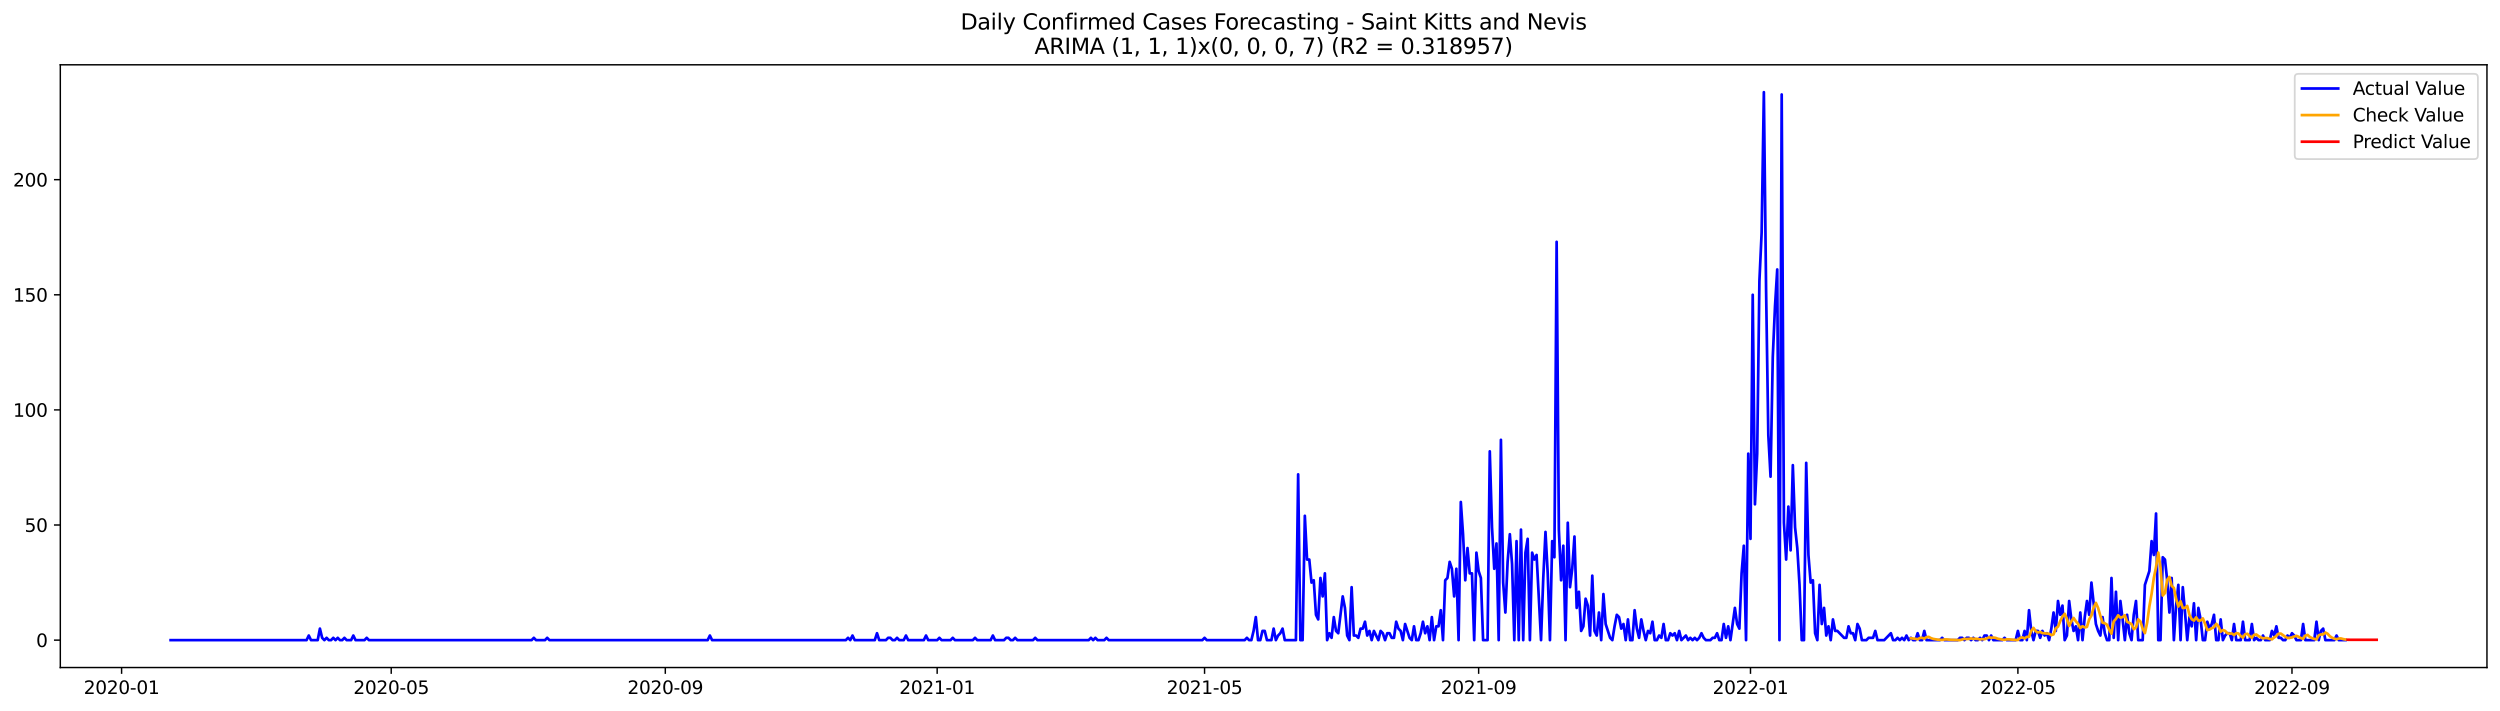 <?xml version="1.0" encoding="utf-8" standalone="no"?>
<!DOCTYPE svg PUBLIC "-//W3C//DTD SVG 1.1//EN"
  "http://www.w3.org/Graphics/SVG/1.1/DTD/svg11.dtd">
<svg xmlns:xlink="http://www.w3.org/1999/xlink" width="1379.688pt" height="392.274pt" viewBox="0 0 1379.688 392.274" xmlns="http://www.w3.org/2000/svg" version="1.1">
 <defs>
  <style type="text/css">*{stroke-linejoin: round; stroke-linecap: butt}</style>
 </defs>
 <g id="figure_1">
  <g id="patch_1">
   <path d="M 0 392.274 
L 1379.688 392.274 
L 1379.688 0 
L 0 0 
z
" style="fill: #ffffff"/>
  </g>
  <g id="axes_1">
   <g id="patch_2">
    <path d="M 33.288 368.396 
L 1372.487 368.396 
L 1372.487 35.755 
L 33.288 35.755 
z
" style="fill: #ffffff"/>
   </g>
   <g id="matplotlib.axis_1">
    <g id="xtick_1">
     <g id="line2d_1">
      <defs>
       <path id="m2732385745" d="M 0 0 
L 0 3.5 
" style="stroke: #000000; stroke-width: 0.8"/>
      </defs>
      <g>
       <use xlink:href="#m2732385745" x="67.106" y="368.396" style="stroke: #000000; stroke-width: 0.8"/>
      </g>
     </g>
     <g id="text_1">
      <!-- 2020-01 -->
      <g transform="translate(46.214 382.994)scale(0.1 -0.1)">
       <defs>
        <path id="DejaVuSans-32" d="M 1228 531 
L 3431 531 
L 3431 0 
L 469 0 
L 469 531 
Q 828 903 1448 1529 
Q 2069 2156 2228 2338 
Q 2531 2678 2651 2914 
Q 2772 3150 2772 3378 
Q 2772 3750 2511 3984 
Q 2250 4219 1831 4219 
Q 1534 4219 1204 4116 
Q 875 4013 500 3803 
L 500 4441 
Q 881 4594 1212 4672 
Q 1544 4750 1819 4750 
Q 2544 4750 2975 4387 
Q 3406 4025 3406 3419 
Q 3406 3131 3298 2873 
Q 3191 2616 2906 2266 
Q 2828 2175 2409 1742 
Q 1991 1309 1228 531 
z
" transform="scale(0.016)"/>
        <path id="DejaVuSans-30" d="M 2034 4250 
Q 1547 4250 1301 3770 
Q 1056 3291 1056 2328 
Q 1056 1369 1301 889 
Q 1547 409 2034 409 
Q 2525 409 2770 889 
Q 3016 1369 3016 2328 
Q 3016 3291 2770 3770 
Q 2525 4250 2034 4250 
z
M 2034 4750 
Q 2819 4750 3233 4129 
Q 3647 3509 3647 2328 
Q 3647 1150 3233 529 
Q 2819 -91 2034 -91 
Q 1250 -91 836 529 
Q 422 1150 422 2328 
Q 422 3509 836 4129 
Q 1250 4750 2034 4750 
z
" transform="scale(0.016)"/>
        <path id="DejaVuSans-2d" d="M 313 2009 
L 1997 2009 
L 1997 1497 
L 313 1497 
L 313 2009 
z
" transform="scale(0.016)"/>
        <path id="DejaVuSans-31" d="M 794 531 
L 1825 531 
L 1825 4091 
L 703 3866 
L 703 4441 
L 1819 4666 
L 2450 4666 
L 2450 531 
L 3481 531 
L 3481 0 
L 794 0 
L 794 531 
z
" transform="scale(0.016)"/>
       </defs>
       <use xlink:href="#DejaVuSans-32"/>
       <use xlink:href="#DejaVuSans-30" x="63.623"/>
       <use xlink:href="#DejaVuSans-32" x="127.246"/>
       <use xlink:href="#DejaVuSans-30" x="190.869"/>
       <use xlink:href="#DejaVuSans-2d" x="254.492"/>
       <use xlink:href="#DejaVuSans-30" x="290.576"/>
       <use xlink:href="#DejaVuSans-31" x="354.199"/>
      </g>
     </g>
    </g>
    <g id="xtick_2">
     <g id="line2d_2">
      <g>
       <use xlink:href="#m2732385745" x="215.906" y="368.396" style="stroke: #000000; stroke-width: 0.8"/>
      </g>
     </g>
     <g id="text_2">
      <!-- 2020-05 -->
      <g transform="translate(195.014 382.994)scale(0.1 -0.1)">
       <defs>
        <path id="DejaVuSans-35" d="M 691 4666 
L 3169 4666 
L 3169 4134 
L 1269 4134 
L 1269 2991 
Q 1406 3038 1543 3061 
Q 1681 3084 1819 3084 
Q 2600 3084 3056 2656 
Q 3513 2228 3513 1497 
Q 3513 744 3044 326 
Q 2575 -91 1722 -91 
Q 1428 -91 1123 -41 
Q 819 9 494 109 
L 494 744 
Q 775 591 1075 516 
Q 1375 441 1709 441 
Q 2250 441 2565 725 
Q 2881 1009 2881 1497 
Q 2881 1984 2565 2268 
Q 2250 2553 1709 2553 
Q 1456 2553 1204 2497 
Q 953 2441 691 2322 
L 691 4666 
z
" transform="scale(0.016)"/>
       </defs>
       <use xlink:href="#DejaVuSans-32"/>
       <use xlink:href="#DejaVuSans-30" x="63.623"/>
       <use xlink:href="#DejaVuSans-32" x="127.246"/>
       <use xlink:href="#DejaVuSans-30" x="190.869"/>
       <use xlink:href="#DejaVuSans-2d" x="254.492"/>
       <use xlink:href="#DejaVuSans-30" x="290.576"/>
       <use xlink:href="#DejaVuSans-35" x="354.199"/>
      </g>
     </g>
    </g>
    <g id="xtick_3">
     <g id="line2d_3">
      <g>
       <use xlink:href="#m2732385745" x="367.165" y="368.396" style="stroke: #000000; stroke-width: 0.8"/>
      </g>
     </g>
     <g id="text_3">
      <!-- 2020-09 -->
      <g transform="translate(346.274 382.994)scale(0.1 -0.1)">
       <defs>
        <path id="DejaVuSans-39" d="M 703 97 
L 703 672 
Q 941 559 1184 500 
Q 1428 441 1663 441 
Q 2288 441 2617 861 
Q 2947 1281 2994 2138 
Q 2813 1869 2534 1725 
Q 2256 1581 1919 1581 
Q 1219 1581 811 2004 
Q 403 2428 403 3163 
Q 403 3881 828 4315 
Q 1253 4750 1959 4750 
Q 2769 4750 3195 4129 
Q 3622 3509 3622 2328 
Q 3622 1225 3098 567 
Q 2575 -91 1691 -91 
Q 1453 -91 1209 -44 
Q 966 3 703 97 
z
M 1959 2075 
Q 2384 2075 2632 2365 
Q 2881 2656 2881 3163 
Q 2881 3666 2632 3958 
Q 2384 4250 1959 4250 
Q 1534 4250 1286 3958 
Q 1038 3666 1038 3163 
Q 1038 2656 1286 2365 
Q 1534 2075 1959 2075 
z
" transform="scale(0.016)"/>
       </defs>
       <use xlink:href="#DejaVuSans-32"/>
       <use xlink:href="#DejaVuSans-30" x="63.623"/>
       <use xlink:href="#DejaVuSans-32" x="127.246"/>
       <use xlink:href="#DejaVuSans-30" x="190.869"/>
       <use xlink:href="#DejaVuSans-2d" x="254.492"/>
       <use xlink:href="#DejaVuSans-30" x="290.576"/>
       <use xlink:href="#DejaVuSans-39" x="354.199"/>
      </g>
     </g>
    </g>
    <g id="xtick_4">
     <g id="line2d_4">
      <g>
       <use xlink:href="#m2732385745" x="517.195" y="368.396" style="stroke: #000000; stroke-width: 0.8"/>
      </g>
     </g>
     <g id="text_4">
      <!-- 2021-01 -->
      <g transform="translate(496.304 382.994)scale(0.1 -0.1)">
       <use xlink:href="#DejaVuSans-32"/>
       <use xlink:href="#DejaVuSans-30" x="63.623"/>
       <use xlink:href="#DejaVuSans-32" x="127.246"/>
       <use xlink:href="#DejaVuSans-31" x="190.869"/>
       <use xlink:href="#DejaVuSans-2d" x="254.492"/>
       <use xlink:href="#DejaVuSans-30" x="290.576"/>
       <use xlink:href="#DejaVuSans-31" x="354.199"/>
      </g>
     </g>
    </g>
    <g id="xtick_5">
     <g id="line2d_5">
      <g>
       <use xlink:href="#m2732385745" x="664.765" y="368.396" style="stroke: #000000; stroke-width: 0.8"/>
      </g>
     </g>
     <g id="text_5">
      <!-- 2021-05 -->
      <g transform="translate(643.874 382.994)scale(0.1 -0.1)">
       <use xlink:href="#DejaVuSans-32"/>
       <use xlink:href="#DejaVuSans-30" x="63.623"/>
       <use xlink:href="#DejaVuSans-32" x="127.246"/>
       <use xlink:href="#DejaVuSans-31" x="190.869"/>
       <use xlink:href="#DejaVuSans-2d" x="254.492"/>
       <use xlink:href="#DejaVuSans-30" x="290.576"/>
       <use xlink:href="#DejaVuSans-35" x="354.199"/>
      </g>
     </g>
    </g>
    <g id="xtick_6">
     <g id="line2d_6">
      <g>
       <use xlink:href="#m2732385745" x="816.025" y="368.396" style="stroke: #000000; stroke-width: 0.8"/>
      </g>
     </g>
     <g id="text_6">
      <!-- 2021-09 -->
      <g transform="translate(795.133 382.994)scale(0.1 -0.1)">
       <use xlink:href="#DejaVuSans-32"/>
       <use xlink:href="#DejaVuSans-30" x="63.623"/>
       <use xlink:href="#DejaVuSans-32" x="127.246"/>
       <use xlink:href="#DejaVuSans-31" x="190.869"/>
       <use xlink:href="#DejaVuSans-2d" x="254.492"/>
       <use xlink:href="#DejaVuSans-30" x="290.576"/>
       <use xlink:href="#DejaVuSans-39" x="354.199"/>
      </g>
     </g>
    </g>
    <g id="xtick_7">
     <g id="line2d_7">
      <g>
       <use xlink:href="#m2732385745" x="966.054" y="368.396" style="stroke: #000000; stroke-width: 0.8"/>
      </g>
     </g>
     <g id="text_7">
      <!-- 2022-01 -->
      <g transform="translate(945.163 382.994)scale(0.1 -0.1)">
       <use xlink:href="#DejaVuSans-32"/>
       <use xlink:href="#DejaVuSans-30" x="63.623"/>
       <use xlink:href="#DejaVuSans-32" x="127.246"/>
       <use xlink:href="#DejaVuSans-32" x="190.869"/>
       <use xlink:href="#DejaVuSans-2d" x="254.492"/>
       <use xlink:href="#DejaVuSans-30" x="290.576"/>
       <use xlink:href="#DejaVuSans-31" x="354.199"/>
      </g>
     </g>
    </g>
    <g id="xtick_8">
     <g id="line2d_8">
      <g>
       <use xlink:href="#m2732385745" x="1113.625" y="368.396" style="stroke: #000000; stroke-width: 0.8"/>
      </g>
     </g>
     <g id="text_8">
      <!-- 2022-05 -->
      <g transform="translate(1092.733 382.994)scale(0.1 -0.1)">
       <use xlink:href="#DejaVuSans-32"/>
       <use xlink:href="#DejaVuSans-30" x="63.623"/>
       <use xlink:href="#DejaVuSans-32" x="127.246"/>
       <use xlink:href="#DejaVuSans-32" x="190.869"/>
       <use xlink:href="#DejaVuSans-2d" x="254.492"/>
       <use xlink:href="#DejaVuSans-30" x="290.576"/>
       <use xlink:href="#DejaVuSans-35" x="354.199"/>
      </g>
     </g>
    </g>
    <g id="xtick_9">
     <g id="line2d_9">
      <g>
       <use xlink:href="#m2732385745" x="1264.884" y="368.396" style="stroke: #000000; stroke-width: 0.8"/>
      </g>
     </g>
     <g id="text_9">
      <!-- 2022-09 -->
      <g transform="translate(1243.993 382.994)scale(0.1 -0.1)">
       <use xlink:href="#DejaVuSans-32"/>
       <use xlink:href="#DejaVuSans-30" x="63.623"/>
       <use xlink:href="#DejaVuSans-32" x="127.246"/>
       <use xlink:href="#DejaVuSans-32" x="190.869"/>
       <use xlink:href="#DejaVuSans-2d" x="254.492"/>
       <use xlink:href="#DejaVuSans-30" x="290.576"/>
       <use xlink:href="#DejaVuSans-39" x="354.199"/>
      </g>
     </g>
    </g>
   </g>
   <g id="matplotlib.axis_2">
    <g id="ytick_1">
     <g id="line2d_10">
      <defs>
       <path id="m100a47a29e" d="M 0 0 
L -3.5 0 
" style="stroke: #000000; stroke-width: 0.8"/>
      </defs>
      <g>
       <use xlink:href="#m100a47a29e" x="33.288" y="353.276" style="stroke: #000000; stroke-width: 0.8"/>
      </g>
     </g>
     <g id="text_10">
      <!-- 0 -->
      <g transform="translate(19.925 357.075)scale(0.1 -0.1)">
       <use xlink:href="#DejaVuSans-30"/>
      </g>
     </g>
    </g>
    <g id="ytick_2">
     <g id="line2d_11">
      <g>
       <use xlink:href="#m100a47a29e" x="33.288" y="289.746" style="stroke: #000000; stroke-width: 0.8"/>
      </g>
     </g>
     <g id="text_11">
      <!-- 50 -->
      <g transform="translate(13.562 293.545)scale(0.1 -0.1)">
       <use xlink:href="#DejaVuSans-35"/>
       <use xlink:href="#DejaVuSans-30" x="63.623"/>
      </g>
     </g>
    </g>
    <g id="ytick_3">
     <g id="line2d_12">
      <g>
       <use xlink:href="#m100a47a29e" x="33.288" y="226.217" style="stroke: #000000; stroke-width: 0.8"/>
      </g>
     </g>
     <g id="text_12">
      <!-- 100 -->
      <g transform="translate(7.2 230.016)scale(0.1 -0.1)">
       <use xlink:href="#DejaVuSans-31"/>
       <use xlink:href="#DejaVuSans-30" x="63.623"/>
       <use xlink:href="#DejaVuSans-30" x="127.246"/>
      </g>
     </g>
    </g>
    <g id="ytick_4">
     <g id="line2d_13">
      <g>
       <use xlink:href="#m100a47a29e" x="33.288" y="162.687" style="stroke: #000000; stroke-width: 0.8"/>
      </g>
     </g>
     <g id="text_13">
      <!-- 150 -->
      <g transform="translate(7.2 166.486)scale(0.1 -0.1)">
       <use xlink:href="#DejaVuSans-31"/>
       <use xlink:href="#DejaVuSans-35" x="63.623"/>
       <use xlink:href="#DejaVuSans-30" x="127.246"/>
      </g>
     </g>
    </g>
    <g id="ytick_5">
     <g id="line2d_14">
      <g>
       <use xlink:href="#m100a47a29e" x="33.288" y="99.158" style="stroke: #000000; stroke-width: 0.8"/>
      </g>
     </g>
     <g id="text_14">
      <!-- 200 -->
      <g transform="translate(7.2 102.957)scale(0.1 -0.1)">
       <use xlink:href="#DejaVuSans-32"/>
       <use xlink:href="#DejaVuSans-30" x="63.623"/>
       <use xlink:href="#DejaVuSans-30" x="127.246"/>
      </g>
     </g>
    </g>
   </g>
   <g id="line2d_15">
    <path d="M 94.16 353.276 
L 169.175 353.276 
L 170.405 350.734 
L 171.635 353.276 
L 175.324 353.276 
L 176.554 346.923 
L 177.783 352.005 
L 179.013 353.276 
L 180.243 352.005 
L 181.473 353.276 
L 182.702 353.276 
L 183.932 352.005 
L 185.162 353.276 
L 186.392 352.005 
L 187.621 353.276 
L 188.851 353.276 
L 190.081 352.005 
L 191.311 353.276 
L 193.77 353.276 
L 195 350.734 
L 196.23 353.276 
L 201.149 353.276 
L 202.378 352.005 
L 203.608 353.276 
L 293.38 353.276 
L 294.61 352.005 
L 295.84 353.276 
L 300.759 353.276 
L 301.988 352.005 
L 303.218 353.276 
L 390.53 353.276 
L 391.76 350.734 
L 392.99 353.276 
L 466.775 353.276 
L 468.005 352.005 
L 469.235 353.276 
L 470.464 350.734 
L 471.694 353.276 
L 482.762 353.276 
L 483.992 349.464 
L 485.221 353.276 
L 488.911 353.276 
L 490.14 352.005 
L 491.37 352.005 
L 492.6 353.276 
L 493.83 353.276 
L 495.059 352.005 
L 496.289 353.276 
L 498.749 353.276 
L 499.978 350.734 
L 501.208 353.276 
L 509.816 353.276 
L 511.046 350.734 
L 512.276 353.276 
L 517.195 353.276 
L 518.425 352.005 
L 519.654 353.276 
L 524.573 353.276 
L 525.803 352.005 
L 527.033 353.276 
L 536.871 353.276 
L 538.101 352.005 
L 539.33 353.276 
L 546.709 353.276 
L 547.939 350.734 
L 549.168 353.276 
L 554.087 353.276 
L 555.317 352.005 
L 556.547 352.005 
L 557.777 353.276 
L 559.007 353.276 
L 560.236 352.005 
L 561.466 353.276 
L 570.074 353.276 
L 571.304 352.005 
L 572.534 353.276 
L 600.818 353.276 
L 602.048 352.005 
L 603.278 353.276 
L 604.507 352.005 
L 605.737 353.276 
L 609.426 353.276 
L 610.656 352.005 
L 611.886 353.276 
L 663.535 353.276 
L 664.765 352.005 
L 665.995 353.276 
L 686.901 353.276 
L 688.13 352.005 
L 689.36 353.276 
L 690.59 353.276 
L 691.82 348.193 
L 693.049 340.57 
L 694.279 353.276 
L 695.509 353.276 
L 696.739 348.193 
L 697.968 348.193 
L 699.198 353.276 
L 701.658 353.276 
L 702.888 346.923 
L 704.117 353.276 
L 705.347 350.734 
L 706.577 349.464 
L 707.807 346.923 
L 709.036 353.276 
L 715.185 353.276 
L 716.415 261.793 
L 717.645 353.276 
L 718.874 353.276 
L 720.104 284.664 
L 721.334 308.805 
L 722.564 308.805 
L 723.793 321.511 
L 725.023 320.24 
L 726.253 339.299 
L 727.483 341.84 
L 728.712 318.97 
L 729.942 329.134 
L 731.172 316.428 
L 732.402 353.276 
L 733.631 349.464 
L 734.861 352.005 
L 736.091 340.57 
L 737.321 348.193 
L 738.55 349.464 
L 741.01 329.134 
L 742.24 335.487 
L 743.469 350.734 
L 744.699 353.276 
L 745.929 324.052 
L 747.159 350.734 
L 748.388 350.734 
L 749.618 352.005 
L 750.848 346.923 
L 752.078 346.923 
L 753.307 343.111 
L 754.537 350.734 
L 755.767 348.193 
L 756.997 353.276 
L 758.226 348.193 
L 760.686 353.276 
L 761.916 348.193 
L 763.145 349.464 
L 764.375 353.276 
L 765.605 349.464 
L 766.835 349.464 
L 768.064 352.005 
L 769.294 352.005 
L 770.524 343.111 
L 771.754 346.923 
L 772.983 348.193 
L 774.213 353.276 
L 775.443 344.381 
L 777.902 352.005 
L 779.132 353.276 
L 780.362 345.652 
L 781.592 353.276 
L 782.821 353.276 
L 784.051 349.464 
L 785.281 343.111 
L 786.511 349.464 
L 787.74 345.652 
L 788.97 353.276 
L 790.2 340.57 
L 791.43 353.276 
L 792.659 345.652 
L 793.889 345.652 
L 795.119 336.758 
L 796.349 353.276 
L 797.578 320.24 
L 798.808 318.97 
L 800.038 310.075 
L 801.268 313.887 
L 802.497 329.134 
L 803.727 313.887 
L 804.957 353.276 
L 806.187 277.04 
L 807.416 294.828 
L 808.646 320.24 
L 809.876 302.452 
L 811.106 316.428 
L 812.335 316.428 
L 813.565 353.276 
L 814.795 304.993 
L 816.025 315.158 
L 817.254 318.97 
L 818.484 353.276 
L 820.944 353.276 
L 822.173 249.087 
L 823.403 291.017 
L 824.633 313.887 
L 825.863 299.911 
L 827.092 353.276 
L 828.322 242.734 
L 829.552 321.511 
L 830.782 338.028 
L 832.011 310.075 
L 833.241 294.828 
L 834.471 311.346 
L 835.701 353.276 
L 836.93 298.64 
L 838.16 353.276 
L 839.39 292.287 
L 840.62 353.276 
L 841.849 304.993 
L 843.079 297.37 
L 844.309 353.276 
L 845.539 304.993 
L 846.768 308.805 
L 847.998 306.264 
L 850.458 353.276 
L 851.688 318.97 
L 852.917 293.558 
L 854.147 316.428 
L 855.377 353.276 
L 856.607 298.64 
L 857.836 307.534 
L 859.066 133.464 
L 860.296 292.287 
L 861.526 320.24 
L 862.755 301.181 
L 863.985 353.276 
L 865.215 288.476 
L 866.445 324.052 
L 867.674 313.887 
L 868.904 296.099 
L 870.134 335.487 
L 871.364 326.593 
L 872.593 348.193 
L 873.823 345.652 
L 875.053 330.405 
L 876.283 334.217 
L 877.512 350.734 
L 878.742 317.699 
L 879.972 348.193 
L 881.202 350.734 
L 882.431 338.028 
L 883.661 353.276 
L 884.891 327.864 
L 886.121 344.381 
L 888.58 352.005 
L 889.81 353.276 
L 891.04 345.652 
L 892.269 339.299 
L 893.499 340.57 
L 894.729 346.923 
L 895.959 344.381 
L 897.188 353.276 
L 898.418 341.84 
L 899.648 353.276 
L 900.878 353.276 
L 902.107 336.758 
L 903.337 346.923 
L 904.567 352.005 
L 905.797 341.84 
L 907.026 348.193 
L 908.256 353.276 
L 909.486 348.193 
L 910.716 349.464 
L 911.945 343.111 
L 913.175 353.276 
L 914.405 353.276 
L 915.635 350.734 
L 916.864 352.005 
L 918.094 344.381 
L 919.324 353.276 
L 920.554 353.276 
L 921.783 349.464 
L 923.013 350.734 
L 924.243 349.464 
L 925.473 353.276 
L 926.702 348.193 
L 927.932 353.276 
L 930.392 350.734 
L 931.621 353.276 
L 932.851 352.005 
L 934.081 353.276 
L 935.311 352.005 
L 936.54 353.276 
L 937.77 352.005 
L 939 349.464 
L 940.23 352.005 
L 941.459 353.276 
L 943.919 353.276 
L 945.149 352.005 
L 946.378 352.005 
L 947.608 349.464 
L 948.838 353.276 
L 950.068 353.276 
L 951.297 344.381 
L 952.527 352.005 
L 953.757 345.652 
L 954.987 353.276 
L 957.446 335.487 
L 958.676 344.381 
L 959.906 346.923 
L 961.135 316.428 
L 962.365 301.181 
L 963.595 353.276 
L 964.825 250.358 
L 966.054 297.37 
L 967.284 162.687 
L 968.514 278.311 
L 969.744 250.358 
L 970.973 155.064 
L 972.203 128.381 
L 973.433 50.876 
L 974.663 160.146 
L 975.892 240.193 
L 977.122 263.064 
L 978.352 196.993 
L 979.582 169.04 
L 980.811 148.711 
L 982.041 353.276 
L 983.271 52.146 
L 984.501 288.476 
L 985.73 308.805 
L 986.96 279.581 
L 988.19 303.723 
L 989.42 256.711 
L 990.649 291.017 
L 991.879 302.452 
L 993.109 322.781 
L 994.339 353.276 
L 995.568 353.276 
L 996.798 255.44 
L 998.028 306.264 
L 999.258 321.511 
L 1000.487 320.24 
L 1001.717 349.464 
L 1002.947 353.276 
L 1004.177 322.781 
L 1005.407 344.381 
L 1006.636 335.487 
L 1007.866 350.734 
L 1009.096 345.652 
L 1010.326 353.276 
L 1011.555 341.84 
L 1012.785 348.193 
L 1014.015 348.193 
L 1017.704 352.005 
L 1018.934 352.005 
L 1020.164 345.652 
L 1021.393 349.464 
L 1022.623 349.464 
L 1023.853 353.276 
L 1025.083 344.381 
L 1026.312 346.923 
L 1027.542 353.276 
L 1030.002 353.276 
L 1031.231 352.005 
L 1033.691 352.005 
L 1034.921 348.193 
L 1036.15 353.276 
L 1039.84 353.276 
L 1043.529 349.464 
L 1044.759 353.276 
L 1045.988 353.276 
L 1047.218 352.005 
L 1048.448 353.276 
L 1049.678 352.005 
L 1050.907 353.276 
L 1052.137 350.734 
L 1053.367 353.276 
L 1054.597 352.005 
L 1055.826 353.276 
L 1057.056 353.276 
L 1058.286 349.464 
L 1059.516 353.276 
L 1060.745 353.276 
L 1061.975 348.193 
L 1063.205 353.276 
L 1070.583 353.276 
L 1071.813 352.005 
L 1073.043 353.276 
L 1080.421 353.276 
L 1081.651 352.005 
L 1082.881 352.005 
L 1084.111 353.276 
L 1085.34 352.005 
L 1086.57 352.005 
L 1087.8 353.276 
L 1089.03 352.005 
L 1090.259 353.276 
L 1091.489 353.276 
L 1092.719 352.005 
L 1093.949 353.276 
L 1095.178 350.734 
L 1096.408 350.734 
L 1097.638 353.276 
L 1098.868 350.734 
L 1100.097 353.276 
L 1105.016 353.276 
L 1106.246 352.005 
L 1107.476 353.276 
L 1112.395 353.276 
L 1113.625 348.193 
L 1114.854 353.276 
L 1116.084 353.276 
L 1117.314 348.193 
L 1118.544 353.276 
L 1119.773 336.758 
L 1121.003 348.193 
L 1122.233 353.276 
L 1123.463 348.193 
L 1124.692 348.193 
L 1125.922 352.005 
L 1127.152 348.193 
L 1128.382 350.734 
L 1129.611 349.464 
L 1130.841 353.276 
L 1132.071 346.923 
L 1133.301 338.028 
L 1134.53 348.193 
L 1135.76 331.675 
L 1136.99 339.299 
L 1138.22 334.217 
L 1139.449 353.276 
L 1140.679 350.734 
L 1141.909 331.675 
L 1143.139 341.84 
L 1144.368 348.193 
L 1145.598 345.652 
L 1146.828 353.276 
L 1148.058 338.028 
L 1149.287 353.276 
L 1150.517 340.57 
L 1151.747 331.675 
L 1152.977 339.299 
L 1154.207 321.511 
L 1156.666 344.381 
L 1157.896 348.193 
L 1159.126 350.734 
L 1160.355 340.57 
L 1161.585 349.464 
L 1162.815 353.276 
L 1164.045 353.276 
L 1165.274 318.97 
L 1166.504 352.005 
L 1167.734 326.593 
L 1168.964 353.276 
L 1170.193 331.675 
L 1171.423 341.84 
L 1172.653 353.276 
L 1173.883 339.299 
L 1175.112 349.464 
L 1176.342 353.276 
L 1177.572 339.299 
L 1178.802 331.675 
L 1180.031 353.276 
L 1182.491 353.276 
L 1183.721 322.781 
L 1186.18 315.158 
L 1187.41 298.64 
L 1188.64 306.264 
L 1189.869 283.393 
L 1191.099 353.276 
L 1192.329 353.276 
L 1193.559 307.534 
L 1194.788 308.805 
L 1196.018 320.24 
L 1197.248 338.028 
L 1198.478 318.97 
L 1199.707 353.276 
L 1200.937 334.217 
L 1202.167 322.781 
L 1203.397 353.276 
L 1204.626 324.052 
L 1205.856 338.028 
L 1207.086 353.276 
L 1208.316 340.57 
L 1209.545 345.652 
L 1210.775 332.946 
L 1212.005 353.276 
L 1213.235 335.487 
L 1214.464 341.84 
L 1215.694 353.276 
L 1216.924 353.276 
L 1218.154 343.111 
L 1219.383 346.923 
L 1220.613 344.381 
L 1221.843 339.299 
L 1223.073 353.276 
L 1224.302 353.276 
L 1225.532 341.84 
L 1226.762 353.276 
L 1227.992 350.734 
L 1229.221 349.464 
L 1230.451 349.464 
L 1231.681 353.276 
L 1232.911 344.381 
L 1234.14 353.276 
L 1236.6 353.276 
L 1237.83 343.111 
L 1239.059 353.276 
L 1241.519 353.276 
L 1242.749 344.381 
L 1243.978 353.276 
L 1245.208 352.005 
L 1246.438 353.276 
L 1247.668 353.276 
L 1248.897 350.734 
L 1250.127 353.276 
L 1252.587 353.276 
L 1253.816 348.193 
L 1255.046 350.734 
L 1256.276 345.652 
L 1257.506 352.005 
L 1258.735 352.005 
L 1259.965 353.276 
L 1261.195 353.276 
L 1262.425 350.734 
L 1263.654 352.005 
L 1264.884 349.464 
L 1266.114 350.734 
L 1267.344 353.276 
L 1269.803 353.276 
L 1271.033 344.381 
L 1272.263 353.276 
L 1277.182 353.276 
L 1278.411 343.111 
L 1279.641 353.276 
L 1280.871 348.193 
L 1282.101 346.923 
L 1283.33 353.276 
L 1288.249 353.276 
L 1289.479 350.734 
L 1290.709 353.276 
L 1294.398 353.276 
L 1294.398 353.276 
" clip-path="url(#p7bb607befc)" style="fill: none; stroke: #0000ff; stroke-width: 1.5; stroke-linecap: square"/>
   </g>
   <g id="line2d_16">
    <path d="M 1054.597 352.275 
L 1057.056 352.524 
L 1058.286 352.813 
L 1059.516 352.087 
L 1060.745 351.982 
L 1061.975 352.48 
L 1063.205 351.58 
L 1064.435 351.482 
L 1065.664 352.173 
L 1066.894 352.597 
L 1069.354 353.019 
L 1071.813 353.178 
L 1073.043 352.914 
L 1074.273 352.866 
L 1076.732 353.121 
L 1081.651 353.253 
L 1084.111 352.593 
L 1085.34 352.668 
L 1086.57 352.6 
L 1087.8 352.371 
L 1089.03 352.532 
L 1090.259 352.516 
L 1091.489 352.621 
L 1092.719 352.873 
L 1093.949 352.726 
L 1095.178 352.75 
L 1096.408 352.349 
L 1097.638 351.728 
L 1098.868 351.948 
L 1100.097 351.856 
L 1101.327 352.027 
L 1102.557 352.508 
L 1105.016 352.985 
L 1106.246 353.097 
L 1107.476 352.864 
L 1108.706 352.835 
L 1111.165 353.109 
L 1113.625 353.212 
L 1114.854 352.03 
L 1116.084 351.76 
L 1117.314 352.343 
L 1118.544 351.496 
L 1119.773 351.431 
L 1121.003 348.22 
L 1122.233 346.522 
L 1123.463 348.372 
L 1124.692 349.053 
L 1125.922 348.722 
L 1127.152 349.423 
L 1130.841 349.74 
L 1132.071 350.538 
L 1133.301 350.084 
L 1134.53 346.756 
L 1135.76 345.809 
L 1136.99 342.806 
L 1138.22 340.331 
L 1139.449 338.727 
L 1140.679 341.515 
L 1141.909 345.439 
L 1143.139 342.954 
L 1144.368 341.025 
L 1145.598 342.847 
L 1146.828 344.302 
L 1148.058 346.631 
L 1149.287 345.57 
L 1150.517 346.286 
L 1151.747 345.961 
L 1152.977 341.774 
L 1154.207 339.696 
L 1155.436 335.321 
L 1156.666 332.719 
L 1157.896 335.521 
L 1159.126 339.836 
L 1160.355 343.657 
L 1161.585 343.969 
L 1162.815 344.771 
L 1164.045 347.482 
L 1165.274 349.712 
L 1166.504 342.942 
L 1167.734 341.554 
L 1168.964 339.546 
L 1170.193 340.893 
L 1171.423 340.533 
L 1172.653 339.536 
L 1173.883 343.137 
L 1175.112 343.723 
L 1176.342 344.432 
L 1177.572 347.274 
L 1178.802 346.267 
L 1180.031 341.775 
L 1181.261 343.014 
L 1182.491 346.964 
L 1183.721 349.394 
L 1184.95 343.65 
L 1186.18 334.712 
L 1187.41 327.747 
L 1188.64 318.98 
L 1189.869 312.96 
L 1191.099 304.954 
L 1192.329 313.24 
L 1193.559 328.652 
L 1194.788 327.275 
L 1196.018 319.977 
L 1197.248 318.39 
L 1198.478 323.324 
L 1199.707 324.461 
L 1200.937 330.49 
L 1202.167 334.738 
L 1203.397 331.823 
L 1204.626 335.58 
L 1205.856 335.456 
L 1207.086 334.383 
L 1208.316 339.405 
L 1209.545 341.729 
L 1210.775 342.489 
L 1212.005 340.691 
L 1213.235 342.535 
L 1214.464 342.447 
L 1215.694 341.276 
L 1216.924 344.207 
L 1218.154 347.698 
L 1219.383 347.433 
L 1220.613 346.674 
L 1221.843 346.166 
L 1223.073 344.273 
L 1224.302 345.675 
L 1225.532 348.601 
L 1226.762 347.686 
L 1227.992 348.15 
L 1229.221 349.52 
L 1230.451 349.686 
L 1231.681 349.6 
L 1232.911 350.452 
L 1234.14 349.428 
L 1235.37 349.596 
L 1236.6 351.013 
L 1237.83 351.884 
L 1239.059 350.007 
L 1240.289 349.765 
L 1241.519 351.116 
L 1242.749 351.947 
L 1243.978 350.348 
L 1245.208 350.162 
L 1246.438 351.059 
L 1248.897 352.322 
L 1250.127 352.086 
L 1251.357 352.169 
L 1252.587 352.595 
L 1253.816 352.857 
L 1255.046 351.812 
L 1256.276 351.022 
L 1257.506 349.705 
L 1258.735 349.653 
L 1261.195 351.417 
L 1262.425 352.132 
L 1264.884 351.795 
L 1266.114 351.273 
L 1267.344 350.878 
L 1268.573 351.426 
L 1269.803 352.138 
L 1271.033 352.576 
L 1272.263 350.734 
L 1273.492 350.4 
L 1274.722 351.507 
L 1275.952 352.188 
L 1277.182 352.606 
L 1278.411 352.864 
L 1279.641 350.61 
L 1280.871 350.136 
L 1282.101 350.138 
L 1283.33 349.088 
L 1284.56 349.762 
L 1285.79 351.115 
L 1287.02 351.946 
L 1288.249 352.458 
L 1289.479 352.773 
L 1290.709 352.363 
L 1291.939 352.339 
L 1293.168 352.7 
L 1294.398 352.921 
L 1294.398 352.921 
" clip-path="url(#p7bb607befc)" style="fill: none; stroke: #ffa500; stroke-width: 1.5; stroke-linecap: square"/>
   </g>
   <g id="line2d_17">
    <path d="M 1295.628 353.058 
L 1296.858 353.09 
L 1298.088 353.085 
L 1299.317 353.086 
L 1300.547 353.086 
L 1301.777 353.086 
L 1303.007 353.086 
L 1304.236 353.086 
L 1305.466 353.086 
L 1306.696 353.086 
L 1307.926 353.086 
L 1309.155 353.086 
L 1310.385 353.086 
L 1311.615 353.086 
" clip-path="url(#p7bb607befc)" style="fill: none; stroke: #ff0000; stroke-width: 1.5; stroke-linecap: square"/>
   </g>
   <g id="patch_3">
    <path d="M 33.288 368.396 
L 33.288 35.755 
" style="fill: none; stroke: #000000; stroke-width: 0.8; stroke-linejoin: miter; stroke-linecap: square"/>
   </g>
   <g id="patch_4">
    <path d="M 1372.487 368.396 
L 1372.487 35.755 
" style="fill: none; stroke: #000000; stroke-width: 0.8; stroke-linejoin: miter; stroke-linecap: square"/>
   </g>
   <g id="patch_5">
    <path d="M 33.288 368.396 
L 1372.487 368.396 
" style="fill: none; stroke: #000000; stroke-width: 0.8; stroke-linejoin: miter; stroke-linecap: square"/>
   </g>
   <g id="patch_6">
    <path d="M 33.288 35.755 
L 1372.487 35.755 
" style="fill: none; stroke: #000000; stroke-width: 0.8; stroke-linejoin: miter; stroke-linecap: square"/>
   </g>
   <g id="text_15">
    <!-- Daily Confirmed Cases Forecasting - Saint Kitts and Nevis -->
    <g transform="translate(530.115 16.318)scale(0.12 -0.12)">
     <defs>
      <path id="DejaVuSans-44" d="M 1259 4147 
L 1259 519 
L 2022 519 
Q 2988 519 3436 956 
Q 3884 1394 3884 2338 
Q 3884 3275 3436 3711 
Q 2988 4147 2022 4147 
L 1259 4147 
z
M 628 4666 
L 1925 4666 
Q 3281 4666 3915 4102 
Q 4550 3538 4550 2338 
Q 4550 1131 3912 565 
Q 3275 0 1925 0 
L 628 0 
L 628 4666 
z
" transform="scale(0.016)"/>
      <path id="DejaVuSans-61" d="M 2194 1759 
Q 1497 1759 1228 1600 
Q 959 1441 959 1056 
Q 959 750 1161 570 
Q 1363 391 1709 391 
Q 2188 391 2477 730 
Q 2766 1069 2766 1631 
L 2766 1759 
L 2194 1759 
z
M 3341 1997 
L 3341 0 
L 2766 0 
L 2766 531 
Q 2569 213 2275 61 
Q 1981 -91 1556 -91 
Q 1019 -91 701 211 
Q 384 513 384 1019 
Q 384 1609 779 1909 
Q 1175 2209 1959 2209 
L 2766 2209 
L 2766 2266 
Q 2766 2663 2505 2880 
Q 2244 3097 1772 3097 
Q 1472 3097 1187 3025 
Q 903 2953 641 2809 
L 641 3341 
Q 956 3463 1253 3523 
Q 1550 3584 1831 3584 
Q 2591 3584 2966 3190 
Q 3341 2797 3341 1997 
z
" transform="scale(0.016)"/>
      <path id="DejaVuSans-69" d="M 603 3500 
L 1178 3500 
L 1178 0 
L 603 0 
L 603 3500 
z
M 603 4863 
L 1178 4863 
L 1178 4134 
L 603 4134 
L 603 4863 
z
" transform="scale(0.016)"/>
      <path id="DejaVuSans-6c" d="M 603 4863 
L 1178 4863 
L 1178 0 
L 603 0 
L 603 4863 
z
" transform="scale(0.016)"/>
      <path id="DejaVuSans-79" d="M 2059 -325 
Q 1816 -950 1584 -1140 
Q 1353 -1331 966 -1331 
L 506 -1331 
L 506 -850 
L 844 -850 
Q 1081 -850 1212 -737 
Q 1344 -625 1503 -206 
L 1606 56 
L 191 3500 
L 800 3500 
L 1894 763 
L 2988 3500 
L 3597 3500 
L 2059 -325 
z
" transform="scale(0.016)"/>
      <path id="DejaVuSans-20" transform="scale(0.016)"/>
      <path id="DejaVuSans-43" d="M 4122 4306 
L 4122 3641 
Q 3803 3938 3442 4084 
Q 3081 4231 2675 4231 
Q 1875 4231 1450 3742 
Q 1025 3253 1025 2328 
Q 1025 1406 1450 917 
Q 1875 428 2675 428 
Q 3081 428 3442 575 
Q 3803 722 4122 1019 
L 4122 359 
Q 3791 134 3420 21 
Q 3050 -91 2638 -91 
Q 1578 -91 968 557 
Q 359 1206 359 2328 
Q 359 3453 968 4101 
Q 1578 4750 2638 4750 
Q 3056 4750 3426 4639 
Q 3797 4528 4122 4306 
z
" transform="scale(0.016)"/>
      <path id="DejaVuSans-6f" d="M 1959 3097 
Q 1497 3097 1228 2736 
Q 959 2375 959 1747 
Q 959 1119 1226 758 
Q 1494 397 1959 397 
Q 2419 397 2687 759 
Q 2956 1122 2956 1747 
Q 2956 2369 2687 2733 
Q 2419 3097 1959 3097 
z
M 1959 3584 
Q 2709 3584 3137 3096 
Q 3566 2609 3566 1747 
Q 3566 888 3137 398 
Q 2709 -91 1959 -91 
Q 1206 -91 779 398 
Q 353 888 353 1747 
Q 353 2609 779 3096 
Q 1206 3584 1959 3584 
z
" transform="scale(0.016)"/>
      <path id="DejaVuSans-6e" d="M 3513 2113 
L 3513 0 
L 2938 0 
L 2938 2094 
Q 2938 2591 2744 2837 
Q 2550 3084 2163 3084 
Q 1697 3084 1428 2787 
Q 1159 2491 1159 1978 
L 1159 0 
L 581 0 
L 581 3500 
L 1159 3500 
L 1159 2956 
Q 1366 3272 1645 3428 
Q 1925 3584 2291 3584 
Q 2894 3584 3203 3211 
Q 3513 2838 3513 2113 
z
" transform="scale(0.016)"/>
      <path id="DejaVuSans-66" d="M 2375 4863 
L 2375 4384 
L 1825 4384 
Q 1516 4384 1395 4259 
Q 1275 4134 1275 3809 
L 1275 3500 
L 2222 3500 
L 2222 3053 
L 1275 3053 
L 1275 0 
L 697 0 
L 697 3053 
L 147 3053 
L 147 3500 
L 697 3500 
L 697 3744 
Q 697 4328 969 4595 
Q 1241 4863 1831 4863 
L 2375 4863 
z
" transform="scale(0.016)"/>
      <path id="DejaVuSans-72" d="M 2631 2963 
Q 2534 3019 2420 3045 
Q 2306 3072 2169 3072 
Q 1681 3072 1420 2755 
Q 1159 2438 1159 1844 
L 1159 0 
L 581 0 
L 581 3500 
L 1159 3500 
L 1159 2956 
Q 1341 3275 1631 3429 
Q 1922 3584 2338 3584 
Q 2397 3584 2469 3576 
Q 2541 3569 2628 3553 
L 2631 2963 
z
" transform="scale(0.016)"/>
      <path id="DejaVuSans-6d" d="M 3328 2828 
Q 3544 3216 3844 3400 
Q 4144 3584 4550 3584 
Q 5097 3584 5394 3201 
Q 5691 2819 5691 2113 
L 5691 0 
L 5113 0 
L 5113 2094 
Q 5113 2597 4934 2840 
Q 4756 3084 4391 3084 
Q 3944 3084 3684 2787 
Q 3425 2491 3425 1978 
L 3425 0 
L 2847 0 
L 2847 2094 
Q 2847 2600 2669 2842 
Q 2491 3084 2119 3084 
Q 1678 3084 1418 2786 
Q 1159 2488 1159 1978 
L 1159 0 
L 581 0 
L 581 3500 
L 1159 3500 
L 1159 2956 
Q 1356 3278 1631 3431 
Q 1906 3584 2284 3584 
Q 2666 3584 2933 3390 
Q 3200 3197 3328 2828 
z
" transform="scale(0.016)"/>
      <path id="DejaVuSans-65" d="M 3597 1894 
L 3597 1613 
L 953 1613 
Q 991 1019 1311 708 
Q 1631 397 2203 397 
Q 2534 397 2845 478 
Q 3156 559 3463 722 
L 3463 178 
Q 3153 47 2828 -22 
Q 2503 -91 2169 -91 
Q 1331 -91 842 396 
Q 353 884 353 1716 
Q 353 2575 817 3079 
Q 1281 3584 2069 3584 
Q 2775 3584 3186 3129 
Q 3597 2675 3597 1894 
z
M 3022 2063 
Q 3016 2534 2758 2815 
Q 2500 3097 2075 3097 
Q 1594 3097 1305 2825 
Q 1016 2553 972 2059 
L 3022 2063 
z
" transform="scale(0.016)"/>
      <path id="DejaVuSans-64" d="M 2906 2969 
L 2906 4863 
L 3481 4863 
L 3481 0 
L 2906 0 
L 2906 525 
Q 2725 213 2448 61 
Q 2172 -91 1784 -91 
Q 1150 -91 751 415 
Q 353 922 353 1747 
Q 353 2572 751 3078 
Q 1150 3584 1784 3584 
Q 2172 3584 2448 3432 
Q 2725 3281 2906 2969 
z
M 947 1747 
Q 947 1113 1208 752 
Q 1469 391 1925 391 
Q 2381 391 2643 752 
Q 2906 1113 2906 1747 
Q 2906 2381 2643 2742 
Q 2381 3103 1925 3103 
Q 1469 3103 1208 2742 
Q 947 2381 947 1747 
z
" transform="scale(0.016)"/>
      <path id="DejaVuSans-73" d="M 2834 3397 
L 2834 2853 
Q 2591 2978 2328 3040 
Q 2066 3103 1784 3103 
Q 1356 3103 1142 2972 
Q 928 2841 928 2578 
Q 928 2378 1081 2264 
Q 1234 2150 1697 2047 
L 1894 2003 
Q 2506 1872 2764 1633 
Q 3022 1394 3022 966 
Q 3022 478 2636 193 
Q 2250 -91 1575 -91 
Q 1294 -91 989 -36 
Q 684 19 347 128 
L 347 722 
Q 666 556 975 473 
Q 1284 391 1588 391 
Q 1994 391 2212 530 
Q 2431 669 2431 922 
Q 2431 1156 2273 1281 
Q 2116 1406 1581 1522 
L 1381 1569 
Q 847 1681 609 1914 
Q 372 2147 372 2553 
Q 372 3047 722 3315 
Q 1072 3584 1716 3584 
Q 2034 3584 2315 3537 
Q 2597 3491 2834 3397 
z
" transform="scale(0.016)"/>
      <path id="DejaVuSans-46" d="M 628 4666 
L 3309 4666 
L 3309 4134 
L 1259 4134 
L 1259 2759 
L 3109 2759 
L 3109 2228 
L 1259 2228 
L 1259 0 
L 628 0 
L 628 4666 
z
" transform="scale(0.016)"/>
      <path id="DejaVuSans-63" d="M 3122 3366 
L 3122 2828 
Q 2878 2963 2633 3030 
Q 2388 3097 2138 3097 
Q 1578 3097 1268 2742 
Q 959 2388 959 1747 
Q 959 1106 1268 751 
Q 1578 397 2138 397 
Q 2388 397 2633 464 
Q 2878 531 3122 666 
L 3122 134 
Q 2881 22 2623 -34 
Q 2366 -91 2075 -91 
Q 1284 -91 818 406 
Q 353 903 353 1747 
Q 353 2603 823 3093 
Q 1294 3584 2113 3584 
Q 2378 3584 2631 3529 
Q 2884 3475 3122 3366 
z
" transform="scale(0.016)"/>
      <path id="DejaVuSans-74" d="M 1172 4494 
L 1172 3500 
L 2356 3500 
L 2356 3053 
L 1172 3053 
L 1172 1153 
Q 1172 725 1289 603 
Q 1406 481 1766 481 
L 2356 481 
L 2356 0 
L 1766 0 
Q 1100 0 847 248 
Q 594 497 594 1153 
L 594 3053 
L 172 3053 
L 172 3500 
L 594 3500 
L 594 4494 
L 1172 4494 
z
" transform="scale(0.016)"/>
      <path id="DejaVuSans-67" d="M 2906 1791 
Q 2906 2416 2648 2759 
Q 2391 3103 1925 3103 
Q 1463 3103 1205 2759 
Q 947 2416 947 1791 
Q 947 1169 1205 825 
Q 1463 481 1925 481 
Q 2391 481 2648 825 
Q 2906 1169 2906 1791 
z
M 3481 434 
Q 3481 -459 3084 -895 
Q 2688 -1331 1869 -1331 
Q 1566 -1331 1297 -1286 
Q 1028 -1241 775 -1147 
L 775 -588 
Q 1028 -725 1275 -790 
Q 1522 -856 1778 -856 
Q 2344 -856 2625 -561 
Q 2906 -266 2906 331 
L 2906 616 
Q 2728 306 2450 153 
Q 2172 0 1784 0 
Q 1141 0 747 490 
Q 353 981 353 1791 
Q 353 2603 747 3093 
Q 1141 3584 1784 3584 
Q 2172 3584 2450 3431 
Q 2728 3278 2906 2969 
L 2906 3500 
L 3481 3500 
L 3481 434 
z
" transform="scale(0.016)"/>
      <path id="DejaVuSans-53" d="M 3425 4513 
L 3425 3897 
Q 3066 4069 2747 4153 
Q 2428 4238 2131 4238 
Q 1616 4238 1336 4038 
Q 1056 3838 1056 3469 
Q 1056 3159 1242 3001 
Q 1428 2844 1947 2747 
L 2328 2669 
Q 3034 2534 3370 2195 
Q 3706 1856 3706 1288 
Q 3706 609 3251 259 
Q 2797 -91 1919 -91 
Q 1588 -91 1214 -16 
Q 841 59 441 206 
L 441 856 
Q 825 641 1194 531 
Q 1563 422 1919 422 
Q 2459 422 2753 634 
Q 3047 847 3047 1241 
Q 3047 1584 2836 1778 
Q 2625 1972 2144 2069 
L 1759 2144 
Q 1053 2284 737 2584 
Q 422 2884 422 3419 
Q 422 4038 858 4394 
Q 1294 4750 2059 4750 
Q 2388 4750 2728 4690 
Q 3069 4631 3425 4513 
z
" transform="scale(0.016)"/>
      <path id="DejaVuSans-4b" d="M 628 4666 
L 1259 4666 
L 1259 2694 
L 3353 4666 
L 4166 4666 
L 1850 2491 
L 4331 0 
L 3500 0 
L 1259 2247 
L 1259 0 
L 628 0 
L 628 4666 
z
" transform="scale(0.016)"/>
      <path id="DejaVuSans-4e" d="M 628 4666 
L 1478 4666 
L 3547 763 
L 3547 4666 
L 4159 4666 
L 4159 0 
L 3309 0 
L 1241 3903 
L 1241 0 
L 628 0 
L 628 4666 
z
" transform="scale(0.016)"/>
      <path id="DejaVuSans-76" d="M 191 3500 
L 800 3500 
L 1894 563 
L 2988 3500 
L 3597 3500 
L 2284 0 
L 1503 0 
L 191 3500 
z
" transform="scale(0.016)"/>
     </defs>
     <use xlink:href="#DejaVuSans-44"/>
     <use xlink:href="#DejaVuSans-61" x="77.002"/>
     <use xlink:href="#DejaVuSans-69" x="138.281"/>
     <use xlink:href="#DejaVuSans-6c" x="166.064"/>
     <use xlink:href="#DejaVuSans-79" x="193.848"/>
     <use xlink:href="#DejaVuSans-20" x="253.027"/>
     <use xlink:href="#DejaVuSans-43" x="284.814"/>
     <use xlink:href="#DejaVuSans-6f" x="354.639"/>
     <use xlink:href="#DejaVuSans-6e" x="415.82"/>
     <use xlink:href="#DejaVuSans-66" x="479.199"/>
     <use xlink:href="#DejaVuSans-69" x="514.404"/>
     <use xlink:href="#DejaVuSans-72" x="542.188"/>
     <use xlink:href="#DejaVuSans-6d" x="581.551"/>
     <use xlink:href="#DejaVuSans-65" x="678.963"/>
     <use xlink:href="#DejaVuSans-64" x="740.486"/>
     <use xlink:href="#DejaVuSans-20" x="803.963"/>
     <use xlink:href="#DejaVuSans-43" x="835.75"/>
     <use xlink:href="#DejaVuSans-61" x="905.574"/>
     <use xlink:href="#DejaVuSans-73" x="966.854"/>
     <use xlink:href="#DejaVuSans-65" x="1018.953"/>
     <use xlink:href="#DejaVuSans-73" x="1080.477"/>
     <use xlink:href="#DejaVuSans-20" x="1132.576"/>
     <use xlink:href="#DejaVuSans-46" x="1164.363"/>
     <use xlink:href="#DejaVuSans-6f" x="1218.258"/>
     <use xlink:href="#DejaVuSans-72" x="1279.439"/>
     <use xlink:href="#DejaVuSans-65" x="1318.303"/>
     <use xlink:href="#DejaVuSans-63" x="1379.826"/>
     <use xlink:href="#DejaVuSans-61" x="1434.807"/>
     <use xlink:href="#DejaVuSans-73" x="1496.086"/>
     <use xlink:href="#DejaVuSans-74" x="1548.186"/>
     <use xlink:href="#DejaVuSans-69" x="1587.395"/>
     <use xlink:href="#DejaVuSans-6e" x="1615.178"/>
     <use xlink:href="#DejaVuSans-67" x="1678.557"/>
     <use xlink:href="#DejaVuSans-20" x="1742.033"/>
     <use xlink:href="#DejaVuSans-2d" x="1773.82"/>
     <use xlink:href="#DejaVuSans-20" x="1809.904"/>
     <use xlink:href="#DejaVuSans-53" x="1841.691"/>
     <use xlink:href="#DejaVuSans-61" x="1905.168"/>
     <use xlink:href="#DejaVuSans-69" x="1966.447"/>
     <use xlink:href="#DejaVuSans-6e" x="1994.23"/>
     <use xlink:href="#DejaVuSans-74" x="2057.609"/>
     <use xlink:href="#DejaVuSans-20" x="2096.818"/>
     <use xlink:href="#DejaVuSans-4b" x="2128.605"/>
     <use xlink:href="#DejaVuSans-69" x="2194.182"/>
     <use xlink:href="#DejaVuSans-74" x="2221.965"/>
     <use xlink:href="#DejaVuSans-74" x="2261.174"/>
     <use xlink:href="#DejaVuSans-73" x="2300.383"/>
     <use xlink:href="#DejaVuSans-20" x="2352.482"/>
     <use xlink:href="#DejaVuSans-61" x="2384.27"/>
     <use xlink:href="#DejaVuSans-6e" x="2445.549"/>
     <use xlink:href="#DejaVuSans-64" x="2508.928"/>
     <use xlink:href="#DejaVuSans-20" x="2572.404"/>
     <use xlink:href="#DejaVuSans-4e" x="2604.191"/>
     <use xlink:href="#DejaVuSans-65" x="2678.996"/>
     <use xlink:href="#DejaVuSans-76" x="2740.52"/>
     <use xlink:href="#DejaVuSans-69" x="2799.699"/>
     <use xlink:href="#DejaVuSans-73" x="2827.482"/>
    </g>
    <!-- ARIMA (1, 1, 1)x(0, 0, 0, 7) (R2 = 0.318957) -->
    <g transform="translate(570.903 29.756)scale(0.12 -0.12)">
     <defs>
      <path id="DejaVuSans-41" d="M 2188 4044 
L 1331 1722 
L 3047 1722 
L 2188 4044 
z
M 1831 4666 
L 2547 4666 
L 4325 0 
L 3669 0 
L 3244 1197 
L 1141 1197 
L 716 0 
L 50 0 
L 1831 4666 
z
" transform="scale(0.016)"/>
      <path id="DejaVuSans-52" d="M 2841 2188 
Q 3044 2119 3236 1894 
Q 3428 1669 3622 1275 
L 4263 0 
L 3584 0 
L 2988 1197 
Q 2756 1666 2539 1819 
Q 2322 1972 1947 1972 
L 1259 1972 
L 1259 0 
L 628 0 
L 628 4666 
L 2053 4666 
Q 2853 4666 3247 4331 
Q 3641 3997 3641 3322 
Q 3641 2881 3436 2590 
Q 3231 2300 2841 2188 
z
M 1259 4147 
L 1259 2491 
L 2053 2491 
Q 2509 2491 2742 2702 
Q 2975 2913 2975 3322 
Q 2975 3731 2742 3939 
Q 2509 4147 2053 4147 
L 1259 4147 
z
" transform="scale(0.016)"/>
      <path id="DejaVuSans-49" d="M 628 4666 
L 1259 4666 
L 1259 0 
L 628 0 
L 628 4666 
z
" transform="scale(0.016)"/>
      <path id="DejaVuSans-4d" d="M 628 4666 
L 1569 4666 
L 2759 1491 
L 3956 4666 
L 4897 4666 
L 4897 0 
L 4281 0 
L 4281 4097 
L 3078 897 
L 2444 897 
L 1241 4097 
L 1241 0 
L 628 0 
L 628 4666 
z
" transform="scale(0.016)"/>
      <path id="DejaVuSans-28" d="M 1984 4856 
Q 1566 4138 1362 3434 
Q 1159 2731 1159 2009 
Q 1159 1288 1364 580 
Q 1569 -128 1984 -844 
L 1484 -844 
Q 1016 -109 783 600 
Q 550 1309 550 2009 
Q 550 2706 781 3412 
Q 1013 4119 1484 4856 
L 1984 4856 
z
" transform="scale(0.016)"/>
      <path id="DejaVuSans-2c" d="M 750 794 
L 1409 794 
L 1409 256 
L 897 -744 
L 494 -744 
L 750 256 
L 750 794 
z
" transform="scale(0.016)"/>
      <path id="DejaVuSans-29" d="M 513 4856 
L 1013 4856 
Q 1481 4119 1714 3412 
Q 1947 2706 1947 2009 
Q 1947 1309 1714 600 
Q 1481 -109 1013 -844 
L 513 -844 
Q 928 -128 1133 580 
Q 1338 1288 1338 2009 
Q 1338 2731 1133 3434 
Q 928 4138 513 4856 
z
" transform="scale(0.016)"/>
      <path id="DejaVuSans-78" d="M 3513 3500 
L 2247 1797 
L 3578 0 
L 2900 0 
L 1881 1375 
L 863 0 
L 184 0 
L 1544 1831 
L 300 3500 
L 978 3500 
L 1906 2253 
L 2834 3500 
L 3513 3500 
z
" transform="scale(0.016)"/>
      <path id="DejaVuSans-37" d="M 525 4666 
L 3525 4666 
L 3525 4397 
L 1831 0 
L 1172 0 
L 2766 4134 
L 525 4134 
L 525 4666 
z
" transform="scale(0.016)"/>
      <path id="DejaVuSans-3d" d="M 678 2906 
L 4684 2906 
L 4684 2381 
L 678 2381 
L 678 2906 
z
M 678 1631 
L 4684 1631 
L 4684 1100 
L 678 1100 
L 678 1631 
z
" transform="scale(0.016)"/>
      <path id="DejaVuSans-2e" d="M 684 794 
L 1344 794 
L 1344 0 
L 684 0 
L 684 794 
z
" transform="scale(0.016)"/>
      <path id="DejaVuSans-33" d="M 2597 2516 
Q 3050 2419 3304 2112 
Q 3559 1806 3559 1356 
Q 3559 666 3084 287 
Q 2609 -91 1734 -91 
Q 1441 -91 1130 -33 
Q 819 25 488 141 
L 488 750 
Q 750 597 1062 519 
Q 1375 441 1716 441 
Q 2309 441 2620 675 
Q 2931 909 2931 1356 
Q 2931 1769 2642 2001 
Q 2353 2234 1838 2234 
L 1294 2234 
L 1294 2753 
L 1863 2753 
Q 2328 2753 2575 2939 
Q 2822 3125 2822 3475 
Q 2822 3834 2567 4026 
Q 2313 4219 1838 4219 
Q 1578 4219 1281 4162 
Q 984 4106 628 3988 
L 628 4550 
Q 988 4650 1302 4700 
Q 1616 4750 1894 4750 
Q 2613 4750 3031 4423 
Q 3450 4097 3450 3541 
Q 3450 3153 3228 2886 
Q 3006 2619 2597 2516 
z
" transform="scale(0.016)"/>
      <path id="DejaVuSans-38" d="M 2034 2216 
Q 1584 2216 1326 1975 
Q 1069 1734 1069 1313 
Q 1069 891 1326 650 
Q 1584 409 2034 409 
Q 2484 409 2743 651 
Q 3003 894 3003 1313 
Q 3003 1734 2745 1975 
Q 2488 2216 2034 2216 
z
M 1403 2484 
Q 997 2584 770 2862 
Q 544 3141 544 3541 
Q 544 4100 942 4425 
Q 1341 4750 2034 4750 
Q 2731 4750 3128 4425 
Q 3525 4100 3525 3541 
Q 3525 3141 3298 2862 
Q 3072 2584 2669 2484 
Q 3125 2378 3379 2068 
Q 3634 1759 3634 1313 
Q 3634 634 3220 271 
Q 2806 -91 2034 -91 
Q 1263 -91 848 271 
Q 434 634 434 1313 
Q 434 1759 690 2068 
Q 947 2378 1403 2484 
z
M 1172 3481 
Q 1172 3119 1398 2916 
Q 1625 2713 2034 2713 
Q 2441 2713 2670 2916 
Q 2900 3119 2900 3481 
Q 2900 3844 2670 4047 
Q 2441 4250 2034 4250 
Q 1625 4250 1398 4047 
Q 1172 3844 1172 3481 
z
" transform="scale(0.016)"/>
     </defs>
     <use xlink:href="#DejaVuSans-41"/>
     <use xlink:href="#DejaVuSans-52" x="68.408"/>
     <use xlink:href="#DejaVuSans-49" x="137.891"/>
     <use xlink:href="#DejaVuSans-4d" x="167.383"/>
     <use xlink:href="#DejaVuSans-41" x="253.662"/>
     <use xlink:href="#DejaVuSans-20" x="322.07"/>
     <use xlink:href="#DejaVuSans-28" x="353.857"/>
     <use xlink:href="#DejaVuSans-31" x="392.871"/>
     <use xlink:href="#DejaVuSans-2c" x="456.494"/>
     <use xlink:href="#DejaVuSans-20" x="488.281"/>
     <use xlink:href="#DejaVuSans-31" x="520.068"/>
     <use xlink:href="#DejaVuSans-2c" x="583.691"/>
     <use xlink:href="#DejaVuSans-20" x="615.479"/>
     <use xlink:href="#DejaVuSans-31" x="647.266"/>
     <use xlink:href="#DejaVuSans-29" x="710.889"/>
     <use xlink:href="#DejaVuSans-78" x="749.902"/>
     <use xlink:href="#DejaVuSans-28" x="809.082"/>
     <use xlink:href="#DejaVuSans-30" x="848.096"/>
     <use xlink:href="#DejaVuSans-2c" x="911.719"/>
     <use xlink:href="#DejaVuSans-20" x="943.506"/>
     <use xlink:href="#DejaVuSans-30" x="975.293"/>
     <use xlink:href="#DejaVuSans-2c" x="1038.916"/>
     <use xlink:href="#DejaVuSans-20" x="1070.703"/>
     <use xlink:href="#DejaVuSans-30" x="1102.49"/>
     <use xlink:href="#DejaVuSans-2c" x="1166.113"/>
     <use xlink:href="#DejaVuSans-20" x="1197.9"/>
     <use xlink:href="#DejaVuSans-37" x="1229.688"/>
     <use xlink:href="#DejaVuSans-29" x="1293.311"/>
     <use xlink:href="#DejaVuSans-20" x="1332.324"/>
     <use xlink:href="#DejaVuSans-28" x="1364.111"/>
     <use xlink:href="#DejaVuSans-52" x="1403.125"/>
     <use xlink:href="#DejaVuSans-32" x="1472.607"/>
     <use xlink:href="#DejaVuSans-20" x="1536.23"/>
     <use xlink:href="#DejaVuSans-3d" x="1568.018"/>
     <use xlink:href="#DejaVuSans-20" x="1651.807"/>
     <use xlink:href="#DejaVuSans-30" x="1683.594"/>
     <use xlink:href="#DejaVuSans-2e" x="1747.217"/>
     <use xlink:href="#DejaVuSans-33" x="1779.004"/>
     <use xlink:href="#DejaVuSans-31" x="1842.627"/>
     <use xlink:href="#DejaVuSans-38" x="1906.25"/>
     <use xlink:href="#DejaVuSans-39" x="1969.873"/>
     <use xlink:href="#DejaVuSans-35" x="2033.496"/>
     <use xlink:href="#DejaVuSans-37" x="2097.119"/>
     <use xlink:href="#DejaVuSans-29" x="2160.742"/>
    </g>
   </g>
   <g id="legend_1">
    <g id="patch_7">
     <path d="M 1268.408 87.79 
L 1365.487 87.79 
Q 1367.487 87.79 1367.487 85.79 
L 1367.487 42.755 
Q 1367.487 40.755 1365.487 40.755 
L 1268.408 40.755 
Q 1266.408 40.755 1266.408 42.755 
L 1266.408 85.79 
Q 1266.408 87.79 1268.408 87.79 
z
" style="fill: #ffffff; opacity: 0.8; stroke: #cccccc; stroke-linejoin: miter"/>
    </g>
    <g id="line2d_18">
     <path d="M 1270.408 48.854 
L 1280.408 48.854 
L 1290.408 48.854 
" style="fill: none; stroke: #0000ff; stroke-width: 1.5; stroke-linecap: square"/>
    </g>
    <g id="text_16">
     <!-- Actual Value -->
     <g transform="translate(1298.408 52.354)scale(0.1 -0.1)">
      <defs>
       <path id="DejaVuSans-75" d="M 544 1381 
L 544 3500 
L 1119 3500 
L 1119 1403 
Q 1119 906 1312 657 
Q 1506 409 1894 409 
Q 2359 409 2629 706 
Q 2900 1003 2900 1516 
L 2900 3500 
L 3475 3500 
L 3475 0 
L 2900 0 
L 2900 538 
Q 2691 219 2414 64 
Q 2138 -91 1772 -91 
Q 1169 -91 856 284 
Q 544 659 544 1381 
z
M 1991 3584 
L 1991 3584 
z
" transform="scale(0.016)"/>
       <path id="DejaVuSans-56" d="M 1831 0 
L 50 4666 
L 709 4666 
L 2188 738 
L 3669 4666 
L 4325 4666 
L 2547 0 
L 1831 0 
z
" transform="scale(0.016)"/>
      </defs>
      <use xlink:href="#DejaVuSans-41"/>
      <use xlink:href="#DejaVuSans-63" x="66.658"/>
      <use xlink:href="#DejaVuSans-74" x="121.639"/>
      <use xlink:href="#DejaVuSans-75" x="160.848"/>
      <use xlink:href="#DejaVuSans-61" x="224.227"/>
      <use xlink:href="#DejaVuSans-6c" x="285.506"/>
      <use xlink:href="#DejaVuSans-20" x="313.289"/>
      <use xlink:href="#DejaVuSans-56" x="345.076"/>
      <use xlink:href="#DejaVuSans-61" x="405.734"/>
      <use xlink:href="#DejaVuSans-6c" x="467.014"/>
      <use xlink:href="#DejaVuSans-75" x="494.797"/>
      <use xlink:href="#DejaVuSans-65" x="558.176"/>
     </g>
    </g>
    <g id="line2d_19">
     <path d="M 1270.408 63.532 
L 1280.408 63.532 
L 1290.408 63.532 
" style="fill: none; stroke: #ffa500; stroke-width: 1.5; stroke-linecap: square"/>
    </g>
    <g id="text_17">
     <!-- Check Value -->
     <g transform="translate(1298.408 67.032)scale(0.1 -0.1)">
      <defs>
       <path id="DejaVuSans-68" d="M 3513 2113 
L 3513 0 
L 2938 0 
L 2938 2094 
Q 2938 2591 2744 2837 
Q 2550 3084 2163 3084 
Q 1697 3084 1428 2787 
Q 1159 2491 1159 1978 
L 1159 0 
L 581 0 
L 581 4863 
L 1159 4863 
L 1159 2956 
Q 1366 3272 1645 3428 
Q 1925 3584 2291 3584 
Q 2894 3584 3203 3211 
Q 3513 2838 3513 2113 
z
" transform="scale(0.016)"/>
       <path id="DejaVuSans-6b" d="M 581 4863 
L 1159 4863 
L 1159 1991 
L 2875 3500 
L 3609 3500 
L 1753 1863 
L 3688 0 
L 2938 0 
L 1159 1709 
L 1159 0 
L 581 0 
L 581 4863 
z
" transform="scale(0.016)"/>
      </defs>
      <use xlink:href="#DejaVuSans-43"/>
      <use xlink:href="#DejaVuSans-68" x="69.824"/>
      <use xlink:href="#DejaVuSans-65" x="133.203"/>
      <use xlink:href="#DejaVuSans-63" x="194.727"/>
      <use xlink:href="#DejaVuSans-6b" x="249.707"/>
      <use xlink:href="#DejaVuSans-20" x="307.617"/>
      <use xlink:href="#DejaVuSans-56" x="339.404"/>
      <use xlink:href="#DejaVuSans-61" x="400.062"/>
      <use xlink:href="#DejaVuSans-6c" x="461.342"/>
      <use xlink:href="#DejaVuSans-75" x="489.125"/>
      <use xlink:href="#DejaVuSans-65" x="552.504"/>
     </g>
    </g>
    <g id="line2d_20">
     <path d="M 1270.408 78.21 
L 1280.408 78.21 
L 1290.408 78.21 
" style="fill: none; stroke: #ff0000; stroke-width: 1.5; stroke-linecap: square"/>
    </g>
    <g id="text_18">
     <!-- Predict Value -->
     <g transform="translate(1298.408 81.71)scale(0.1 -0.1)">
      <defs>
       <path id="DejaVuSans-50" d="M 1259 4147 
L 1259 2394 
L 2053 2394 
Q 2494 2394 2734 2622 
Q 2975 2850 2975 3272 
Q 2975 3691 2734 3919 
Q 2494 4147 2053 4147 
L 1259 4147 
z
M 628 4666 
L 2053 4666 
Q 2838 4666 3239 4311 
Q 3641 3956 3641 3272 
Q 3641 2581 3239 2228 
Q 2838 1875 2053 1875 
L 1259 1875 
L 1259 0 
L 628 0 
L 628 4666 
z
" transform="scale(0.016)"/>
      </defs>
      <use xlink:href="#DejaVuSans-50"/>
      <use xlink:href="#DejaVuSans-72" x="58.553"/>
      <use xlink:href="#DejaVuSans-65" x="97.416"/>
      <use xlink:href="#DejaVuSans-64" x="158.939"/>
      <use xlink:href="#DejaVuSans-69" x="222.416"/>
      <use xlink:href="#DejaVuSans-63" x="250.199"/>
      <use xlink:href="#DejaVuSans-74" x="305.18"/>
      <use xlink:href="#DejaVuSans-20" x="344.389"/>
      <use xlink:href="#DejaVuSans-56" x="376.176"/>
      <use xlink:href="#DejaVuSans-61" x="436.834"/>
      <use xlink:href="#DejaVuSans-6c" x="498.113"/>
      <use xlink:href="#DejaVuSans-75" x="525.896"/>
      <use xlink:href="#DejaVuSans-65" x="589.275"/>
     </g>
    </g>
   </g>
  </g>
 </g>
 <defs>
  <clipPath id="p7bb607befc">
   <rect x="33.288" y="35.755" width="1339.2" height="332.64"/>
  </clipPath>
 </defs>
</svg>
